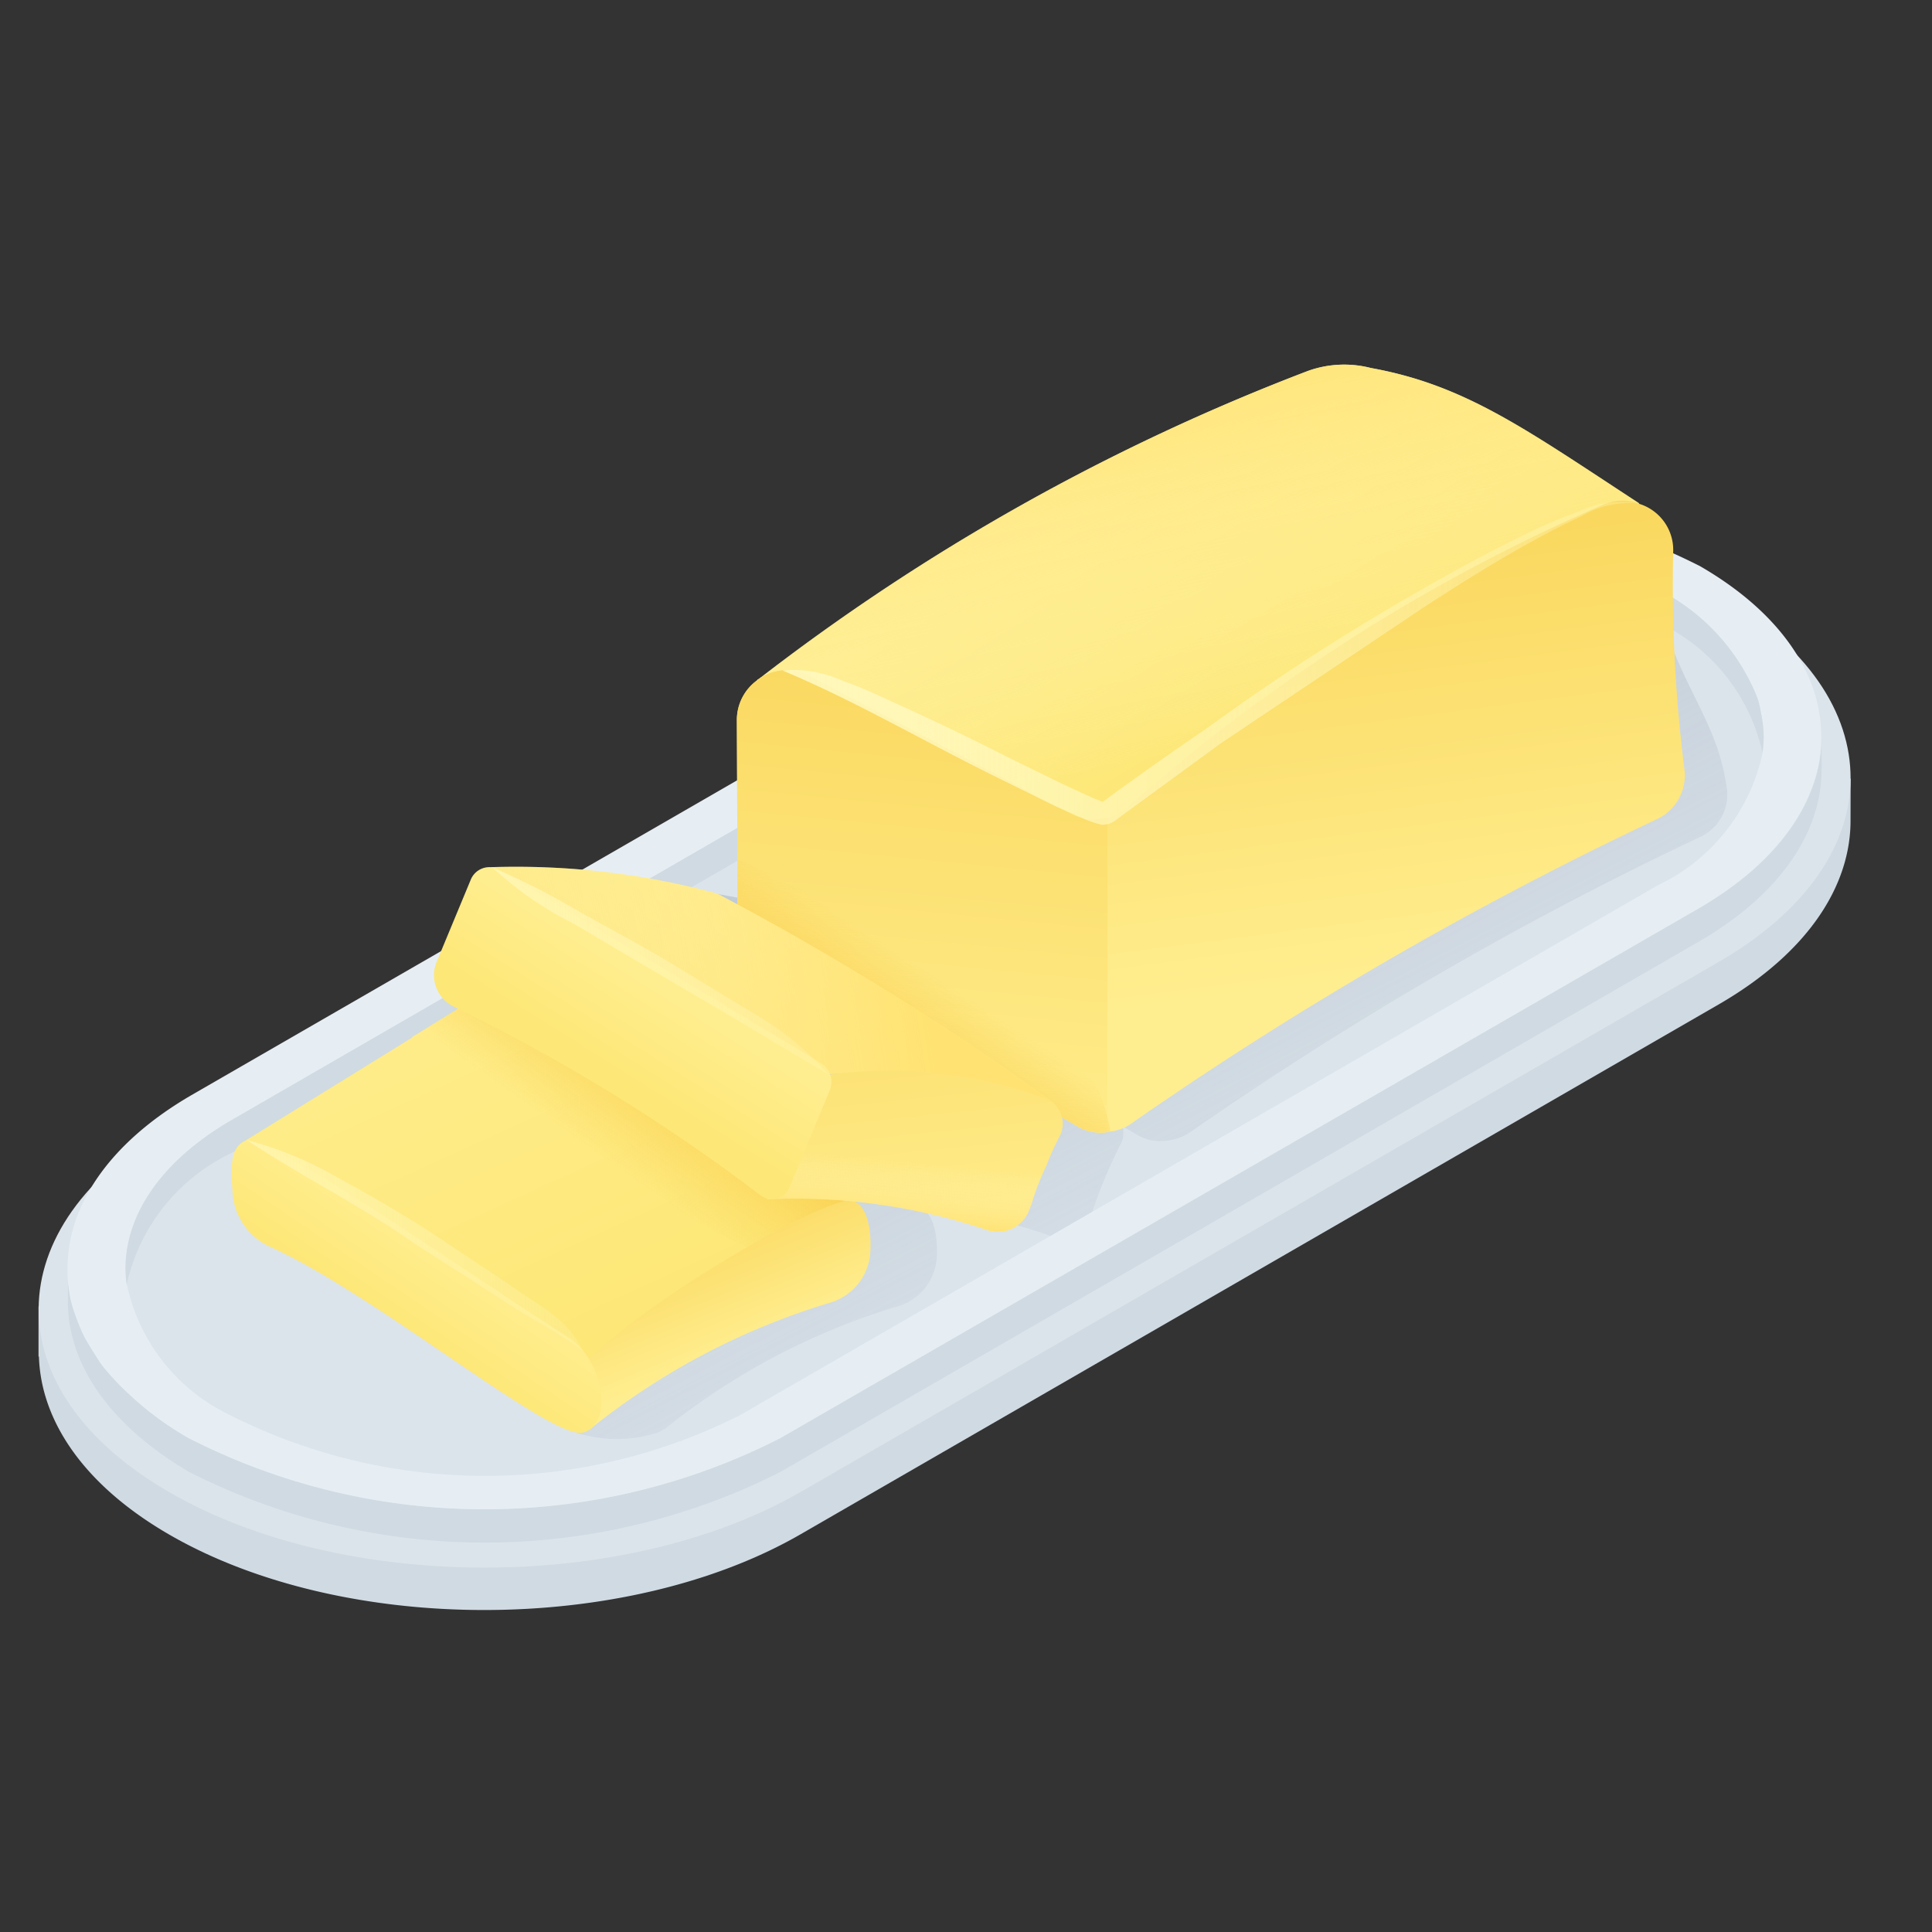 <svg xmlns="http://www.w3.org/2000/svg" xmlns:xlink="http://www.w3.org/1999/xlink" viewBox="0 0 48 48"><rect x="0" y="0" width="48" height="48" fill="#333333" stroke="none"/><defs><linearGradient id="cn2qHIIptpyfz1IOLww63f" x1="17.751" x2="30.608" y1="9.359" y2="34.154" gradientUnits="userSpaceOnUse"><stop offset="0" stop-color="#9baaba"/><stop offset="1" stop-color="#99a8b8" stop-opacity="0"/></linearGradient><linearGradient id="cn2qHIIptpyfz1IOLww63b" x1="31.507" x2="28.064" y1="17.575" y2="11.881" gradientUnits="userSpaceOnUse"><stop offset="0" stop-color="#fde777"/><stop offset="1" stop-color="#ffee8f"/></linearGradient><linearGradient id="cn2qHIIptpyfz1IOLww63e" x1="30.584" x2="28.472" y1="18.627" y2="8.433" gradientUnits="userSpaceOnUse"><stop offset="0" stop-color="#fff6b4" stop-opacity="0"/><stop offset="1" stop-color="#ffe271"/></linearGradient><linearGradient id="cn2qHIIptpyfz1IOLww63a" x1="29.445" x2="30.822" y1="14.183" y2="24.738" gradientUnits="userSpaceOnUse"><stop offset="0" stop-color="#fad85f"/><stop offset="1" stop-color="#ffee8f"/></linearGradient><linearGradient id="cn2qHIIptpyfz1IOLww63g" x1="23.553" x2="22.359" y1="16.408" y2="28.623" xlink:href="#cn2qHIIptpyfz1IOLww63a"/><linearGradient id="cn2qHIIptpyfz1IOLww63c" x1="23.257" x2="21.811" y1="24.267" y2="26.471" gradientUnits="userSpaceOnUse"><stop offset="0" stop-color="#facf4e" stop-opacity="0"/><stop offset="1" stop-color="#facf4e"/></linearGradient><linearGradient id="cn2qHIIptpyfz1IOLww63d" x1="19.359" x2="40.87" y1="16.466" y2="16.466" gradientUnits="userSpaceOnUse"><stop offset="0" stop-color="#fff9bf"/><stop offset="1" stop-color="#fff9bf" stop-opacity=".3"/></linearGradient><linearGradient id="cn2qHIIptpyfz1IOLww63h" x1="15.427" x2="10.648" y1="33.108" y2="22.609" xlink:href="#cn2qHIIptpyfz1IOLww63b"/><linearGradient id="cn2qHIIptpyfz1IOLww63i" x1="15.019" x2="16.534" y1="28.796" y2="26.638" xlink:href="#cn2qHIIptpyfz1IOLww63c"/><linearGradient id="cn2qHIIptpyfz1IOLww63j" x1="17.099" x2="18.362" y1="30.488" y2="33.541" xlink:href="#cn2qHIIptpyfz1IOLww63a"/><linearGradient id="cn2qHIIptpyfz1IOLww63k" x1="9.699" x2="10.984" y1="32.895" y2="30.991" xlink:href="#cn2qHIIptpyfz1IOLww63b"/><linearGradient id="cn2qHIIptpyfz1IOLww63l" x1="6.051" x2="14.647" y1="30.937" y2="30.937" xlink:href="#cn2qHIIptpyfz1IOLww63d"/><linearGradient id="cn2qHIIptpyfz1IOLww63m" x1="14.741" x2="20.039" y1="32.855" y2="22.862" xlink:href="#cn2qHIIptpyfz1IOLww63a"/><linearGradient id="cn2qHIIptpyfz1IOLww63n" x1="10.456" x2="22.922" y1="25.827" y2="23.899" xlink:href="#cn2qHIIptpyfz1IOLww63e"/><linearGradient id="cn2qHIIptpyfz1IOLww63o" x1="21.995" x2="23.005" y1="21.872" y2="31.448" xlink:href="#cn2qHIIptpyfz1IOLww63a"/><linearGradient id="cn2qHIIptpyfz1IOLww63p" x1="22.73" x2="22.577" y1="28.863" y2="30.47" xlink:href="#cn2qHIIptpyfz1IOLww63e"/><linearGradient id="cn2qHIIptpyfz1IOLww63q" x1="15.089" x2="16.39" y1="26.575" y2="24.508" xlink:href="#cn2qHIIptpyfz1IOLww63b"/><linearGradient id="cn2qHIIptpyfz1IOLww63r" x1="12.063" x2="20.709" y1="24.124" y2="24.124" xlink:href="#cn2qHIIptpyfz1IOLww63d"/></defs><g data-name="Butter"><path fill="#d0dae2" d="M45.979,19.341l-.126.124a6.1,6.1,0,0,0-3.1-3.611c-4.326-2.514-11.357-2.514-15.712,0L4.238,29.017a6.273,6.273,0,0,0-3.115,3.5l-.166-.064,0,1.1V33.7l.01.007c.052,1.6,1.118,3.187,3.218,4.408,4.326,2.514,11.358,2.514,15.712,0L42.7,24.955c2.2-1.271,3.291-2.939,3.276-4.6Z"/><path fill="#dce4eb" d="M4.238,27.961,27.037,14.8c4.355-2.514,11.386-2.514,15.712,0s4.3,6.587-.051,9.1L19.9,37.062c-4.354,2.513-11.386,2.513-15.712,0s-4.3-6.587.051-9.1"/><path fill="url(#cn2qHIIptpyfz1IOLww63f)" d="M41.468,15.9c-.209-.533-.574-1.4-.574-1.4-2.74-1.789-3.269-4.165-5.549-4.577a2.593,2.593,0,0,0-1.514.07,51.771,51.771,0,0,0-13.289,7.46h0l0,0a1.185,1.185,0,0,0-.488.978l.014,3.337v.978a1.153,1.153,0,0,0,.015.118c-.159-.08-.314-.174-.474-.251l-.039-.017a18.386,18.386,0,0,0-5.43-.635h-.024l0,0a.487.487,0,0,0-.482.3l-.823,1.982a.839.839,0,0,0,.429,1.086c.028.013.057.03.085.044l-1.109.684v.014L8.231,28.533h0l-.105.065.01.006c-.293.185-.285.61-.244,1.2.042.613,5.785,5.611,6.345,5.765a3.309,3.309,0,0,0,2.115.02A.528.528,0,0,0,16.5,35.5v.018a17.061,17.061,0,0,1,5.859-3.078,1.358,1.358,0,0,0,.919-1.3s.047-.858-.354-1.1a11.963,11.963,0,0,1,3.163.661.807.807,0,0,0,1.03-.532,12.781,12.781,0,0,1,.73-1.752.628.628,0,0,0,.043-.435l.376.219a1.106,1.106,0,0,0,.726.139.126.126,0,0,0,.07-.014,1.1,1.1,0,0,0,.488-.181,87.774,87.774,0,0,1,12.68-7.345,1.162,1.162,0,0,0,.67-1.243C42.688,18.139,42.088,17.483,41.468,15.9ZM22.3,26.955c0-.012-.019-.018-.024-.03a.236.236,0,0,0,.087.017c.073-.012.156-.006.231-.015C22.494,26.939,22.389,26.939,22.3,26.955Z" opacity=".74"/><g style="isolation:isolate"><path fill="#dce4eb" d="M43.819,18.31v.806a3.657,3.657,0,0,0-.029-.4A3.623,3.623,0,0,0,43.819,18.31Z"/><path fill="#dce4eb" d="M3.146,31.921a4.173,4.173,0,0,0-.029.417v-.82A3.92,3.92,0,0,0,3.146,31.921Z"/><path fill="#d0dae2" d="M45.258,18.31v.806c0,1.554-1.022,3.108-3.065,4.287l-22.8,13.165a16.246,16.246,0,0,1-14.7,0c-2-1.18-3.007-2.7-3.007-4.23v-.647a2.219,2.219,0,0,0,.029.3,2.642,2.642,0,0,0,.158.662,4.58,4.58,0,0,0,.231.561c.1.187.215.359.33.546s.274.36.432.533.331.331.518.5a7.856,7.856,0,0,0,1.309.936,16.16,16.16,0,0,0,14.7,0l22.8-13.151C44.236,21.4,45.258,19.85,45.258,18.31Z"/><path fill="#dce4eb" d="M1.707,31.993a2.219,2.219,0,0,1-.029-.3v-.144C1.678,31.691,1.693,31.849,1.707,31.993Z"/><path fill="#e6eef4" d="M42.237,14.066a16.246,16.246,0,0,0-14.7,0L4.743,27.216c-2.072,1.209-3.079,2.777-3.065,4.331v.144a2.219,2.219,0,0,0,.029.3,2.642,2.642,0,0,0,.158.662,4.58,4.58,0,0,0,.231.561c.1.187.215.359.33.546s.274.36.432.533.331.331.518.5a7.856,7.856,0,0,0,1.309.936,16.16,16.16,0,0,0,14.7,0l22.8-13.151c2.043-1.179,3.065-2.733,3.065-4.273S44.251,15.231,42.237,14.066Zm1.553,4.647a4.73,4.73,0,0,1-2.6,3.281l-22.8,13.164a14.05,14.05,0,0,1-12.675,0,4.671,4.671,0,0,1-2.561-3.237,3.92,3.92,0,0,1-.029-.4c0-1.338.878-2.676,2.647-3.7l22.79-13.164a13.928,13.928,0,0,1,12.661,0A5.135,5.135,0,0,1,43.646,17.3a1.859,1.859,0,0,1,.1.389,3.029,3.029,0,0,1,.072.618A3.623,3.623,0,0,1,43.79,18.713Z"/><path fill="#d0dae2" d="M43.819,18.31a3.623,3.623,0,0,1-.029.4,4.706,4.706,0,0,0-2.575-3.237,13.928,13.928,0,0,0-12.661,0L5.764,28.641a4.754,4.754,0,0,0-2.618,3.28,3.92,3.92,0,0,1-.029-.4c0-1.338.878-2.676,2.647-3.7l22.79-13.164a13.928,13.928,0,0,1,12.661,0A5.135,5.135,0,0,1,43.646,17.3a1.859,1.859,0,0,1,.1.389A3.029,3.029,0,0,1,43.819,18.31Z"/></g><path fill="url(#cn2qHIIptpyfz1IOLww63b)" d="M27.421,20.646c-3.113-1.15-5.631-1.739-8.61-3.745A53.366,53.366,0,0,1,32.5,9.214a2.664,2.664,0,0,1,1.56-.071c2.348.424,3.845,1.521,6.668,3.364Z"/><path fill="url(#cn2qHIIptpyfz1IOLww63e)" d="M27.421,20.646c-3.113-1.15-5.631-1.739-8.61-3.745A53.366,53.366,0,0,1,32.5,9.214a2.664,2.664,0,0,1,1.56-.071c2.348.424,3.845,1.521,6.668,3.364Z"/><path fill="url(#cn2qHIIptpyfz1IOLww63a)" d="M41.844,19.077a1.2,1.2,0,0,1-.691,1.28,90.437,90.437,0,0,0-13.064,7.568,1.126,1.126,0,0,1-.5.187.125.125,0,0,1-.072.015,1.142,1.142,0,0,1-.748-.144l-7.827-4.561a1.2,1.2,0,0,1-.619-1.065V21.35l-.014-3.439a1.22,1.22,0,0,1,.5-1.007c.015-.028.044-.028.058-.043a1.209,1.209,0,0,1,1.266-.057l6.489,3.424a1.285,1.285,0,0,0,1.438-.216,44.539,44.539,0,0,1,11.726-7.453,1.186,1.186,0,0,1,.935-.043,1.2,1.2,0,0,1,.849,1.194A36.752,36.752,0,0,0,41.844,19.077Z"/><path fill="url(#cn2qHIIptpyfz1IOLww63g)" d="M27.514,20.314v7.813a1.142,1.142,0,0,1-.748-.144l-7.827-4.561a1.2,1.2,0,0,1-.619-1.065V21.35l-.014-3.439a1.22,1.22,0,0,1,.5-1.007c.015-.028.044-.028.058-.043a1.209,1.209,0,0,1,1.266-.057l6.489,3.424A1.207,1.207,0,0,0,27.514,20.314Z"/><path fill="url(#cn2qHIIptpyfz1IOLww63c)" d="M27.586,28.112a.125.125,0,0,1-.072.015,1.142,1.142,0,0,1-.748-.144l-7.827-4.561a1.2,1.2,0,0,1-.619-1.065V21.35c1.626.691,7.41,3.252,8.46,4.805a5.035,5.035,0,0,1,.734,1.6A2.058,2.058,0,0,1,27.586,28.112Z"/><path fill="url(#cn2qHIIptpyfz1IOLww63d)" d="M19.438,16.657a3,3,0,0,1,1.517.266c.485.166.941.393,1.406.6.927.419,1.839.863,2.741,1.321l1.359.664.678.311.282.112c-.134.04.033-.036.126-.12.82-.6,1.653-1.182,2.49-1.756a55.486,55.486,0,0,1,5.112-3.31c.882-.506,1.772-1,2.688-1.441a12.912,12.912,0,0,1,1.4-.6,2.4,2.4,0,0,1,1.489-.193,2.336,2.336,0,0,0-1.44.315c-.458.21-.9.446-1.344.691-.881.492-1.737,1.03-2.583,1.581L30.328,18.47,27.88,20.257l-.155.116a.521.521,0,0,1-.372.114,2.556,2.556,0,0,1-.431-.147l-.707-.313-1.369-.676C23.029,18.463,21.272,17.423,19.438,16.657Z" opacity=".92"/><path fill="url(#cn2qHIIptpyfz1IOLww63h)" d="M21.2,29.839l-2.216,1.323L14.594,33.8,6.019,28.386l4.216-2.605v-.014l1.841-1.137a1.091,1.091,0,0,1,1.108.015Z"/><path fill="url(#cn2qHIIptpyfz1IOLww63i)" d="M21.2,29.839l-2.216,1.323c-2.748-1.064-8.747-5.381-8.747-5.381v-.014l1.841-1.137a1.091,1.091,0,0,1,1.108.015Z" opacity=".8"/><path fill="url(#cn2qHIIptpyfz1IOLww63j)" d="M14.6,33.789c1.8-1.739,6.1-4.142,6.594-3.955s.432,1.18.432,1.18a1.4,1.4,0,0,1-.947,1.334,17.561,17.561,0,0,0-6.037,3.172Z"/><path fill="url(#cn2qHIIptpyfz1IOLww63k)" d="M14.494,35.59c-.765.226-5.071-3.371-7.754-4.6a1.592,1.592,0,0,1-.962-1.364c-.044-.631-.059-1.084.276-1.263.529-.283,5.162,3.007,8.072,4.87C14.987,33.789,15.26,35.365,14.494,35.59Z"/><path fill="url(#cn2qHIIptpyfz1IOLww63l)" d="M6.127,28.319a9.17,9.17,0,0,1,2.3.959c.73.392,1.444.813,2.147,1.253L12.628,31.9c.653.472,1.474.843,1.85,1.656-.653-.49-1.391-.84-2.073-1.311l-2.084-1.333C8.978,29.958,7.509,29.244,6.127,28.319Z" opacity=".6"/><path fill="url(#cn2qHIIptpyfz1IOLww63m)" d="M20.683,26.68a.257.257,0,0,1-.178-.035l-8.317-5.1a19.053,19.053,0,0,1,5.619.655l.04.017a69.784,69.784,0,0,1,8.33,5.187A13.708,13.708,0,0,0,20.683,26.68Z"/><path fill="url(#cn2qHIIptpyfz1IOLww63n)" d="M20.683,26.68a.257.257,0,0,1-.178-.035l-8.317-5.1a19.053,19.053,0,0,1,5.619.655l.04.017a69.784,69.784,0,0,1,8.33,5.187A13.708,13.708,0,0,0,20.683,26.68Z"/><path fill="url(#cn2qHIIptpyfz1IOLww63o)" d="M26.334,28.213a6.635,6.635,0,0,0-.331.734,6.534,6.534,0,0,0-.388,1.007c-.015.028-.029.043-.029.057a.833.833,0,0,1-1.065.547,14.958,14.958,0,0,0-5.467-.763l.82-1.654.719-1.439a11.156,11.156,0,0,1,5.381.59.947.947,0,0,1,.2.115A.673.673,0,0,1,26.334,28.213Z"/><path fill="url(#cn2qHIIptpyfz1IOLww63p)" d="M26.334,28.213a6.635,6.635,0,0,0-.331.734,6.534,6.534,0,0,0-.388,1.007c-.015.028-.029.043-.029.057a.833.833,0,0,1-1.065.547,14.958,14.958,0,0,0-5.467-.763l1.032-2.809s3.716.32,6.09.421A.673.673,0,0,1,26.334,28.213Z"/><path fill="url(#cn2qHIIptpyfz1IOLww63q)" d="M18.928,29.724a45.391,45.391,0,0,0-7.639-4.707.866.866,0,0,1-.441-1.12l.848-2.042a.5.5,0,0,1,.723-.238l7.972,4.792a.547.547,0,0,1,.223.678l-1,2.412A.476.476,0,0,1,18.928,29.724Z"/><path fill="url(#cn2qHIIptpyfz1IOLww63r)" d="M12.235,21.551a18.418,18.418,0,0,1,2.186,1.116c.715.4,1.439.783,2.145,1.2l2.1,1.277A7.382,7.382,0,0,1,20.588,26.7l-2.1-1.254L16.371,24.2l-2.113-1.249A8.6,8.6,0,0,1,12.235,21.551Z" opacity=".7"/></g></svg>